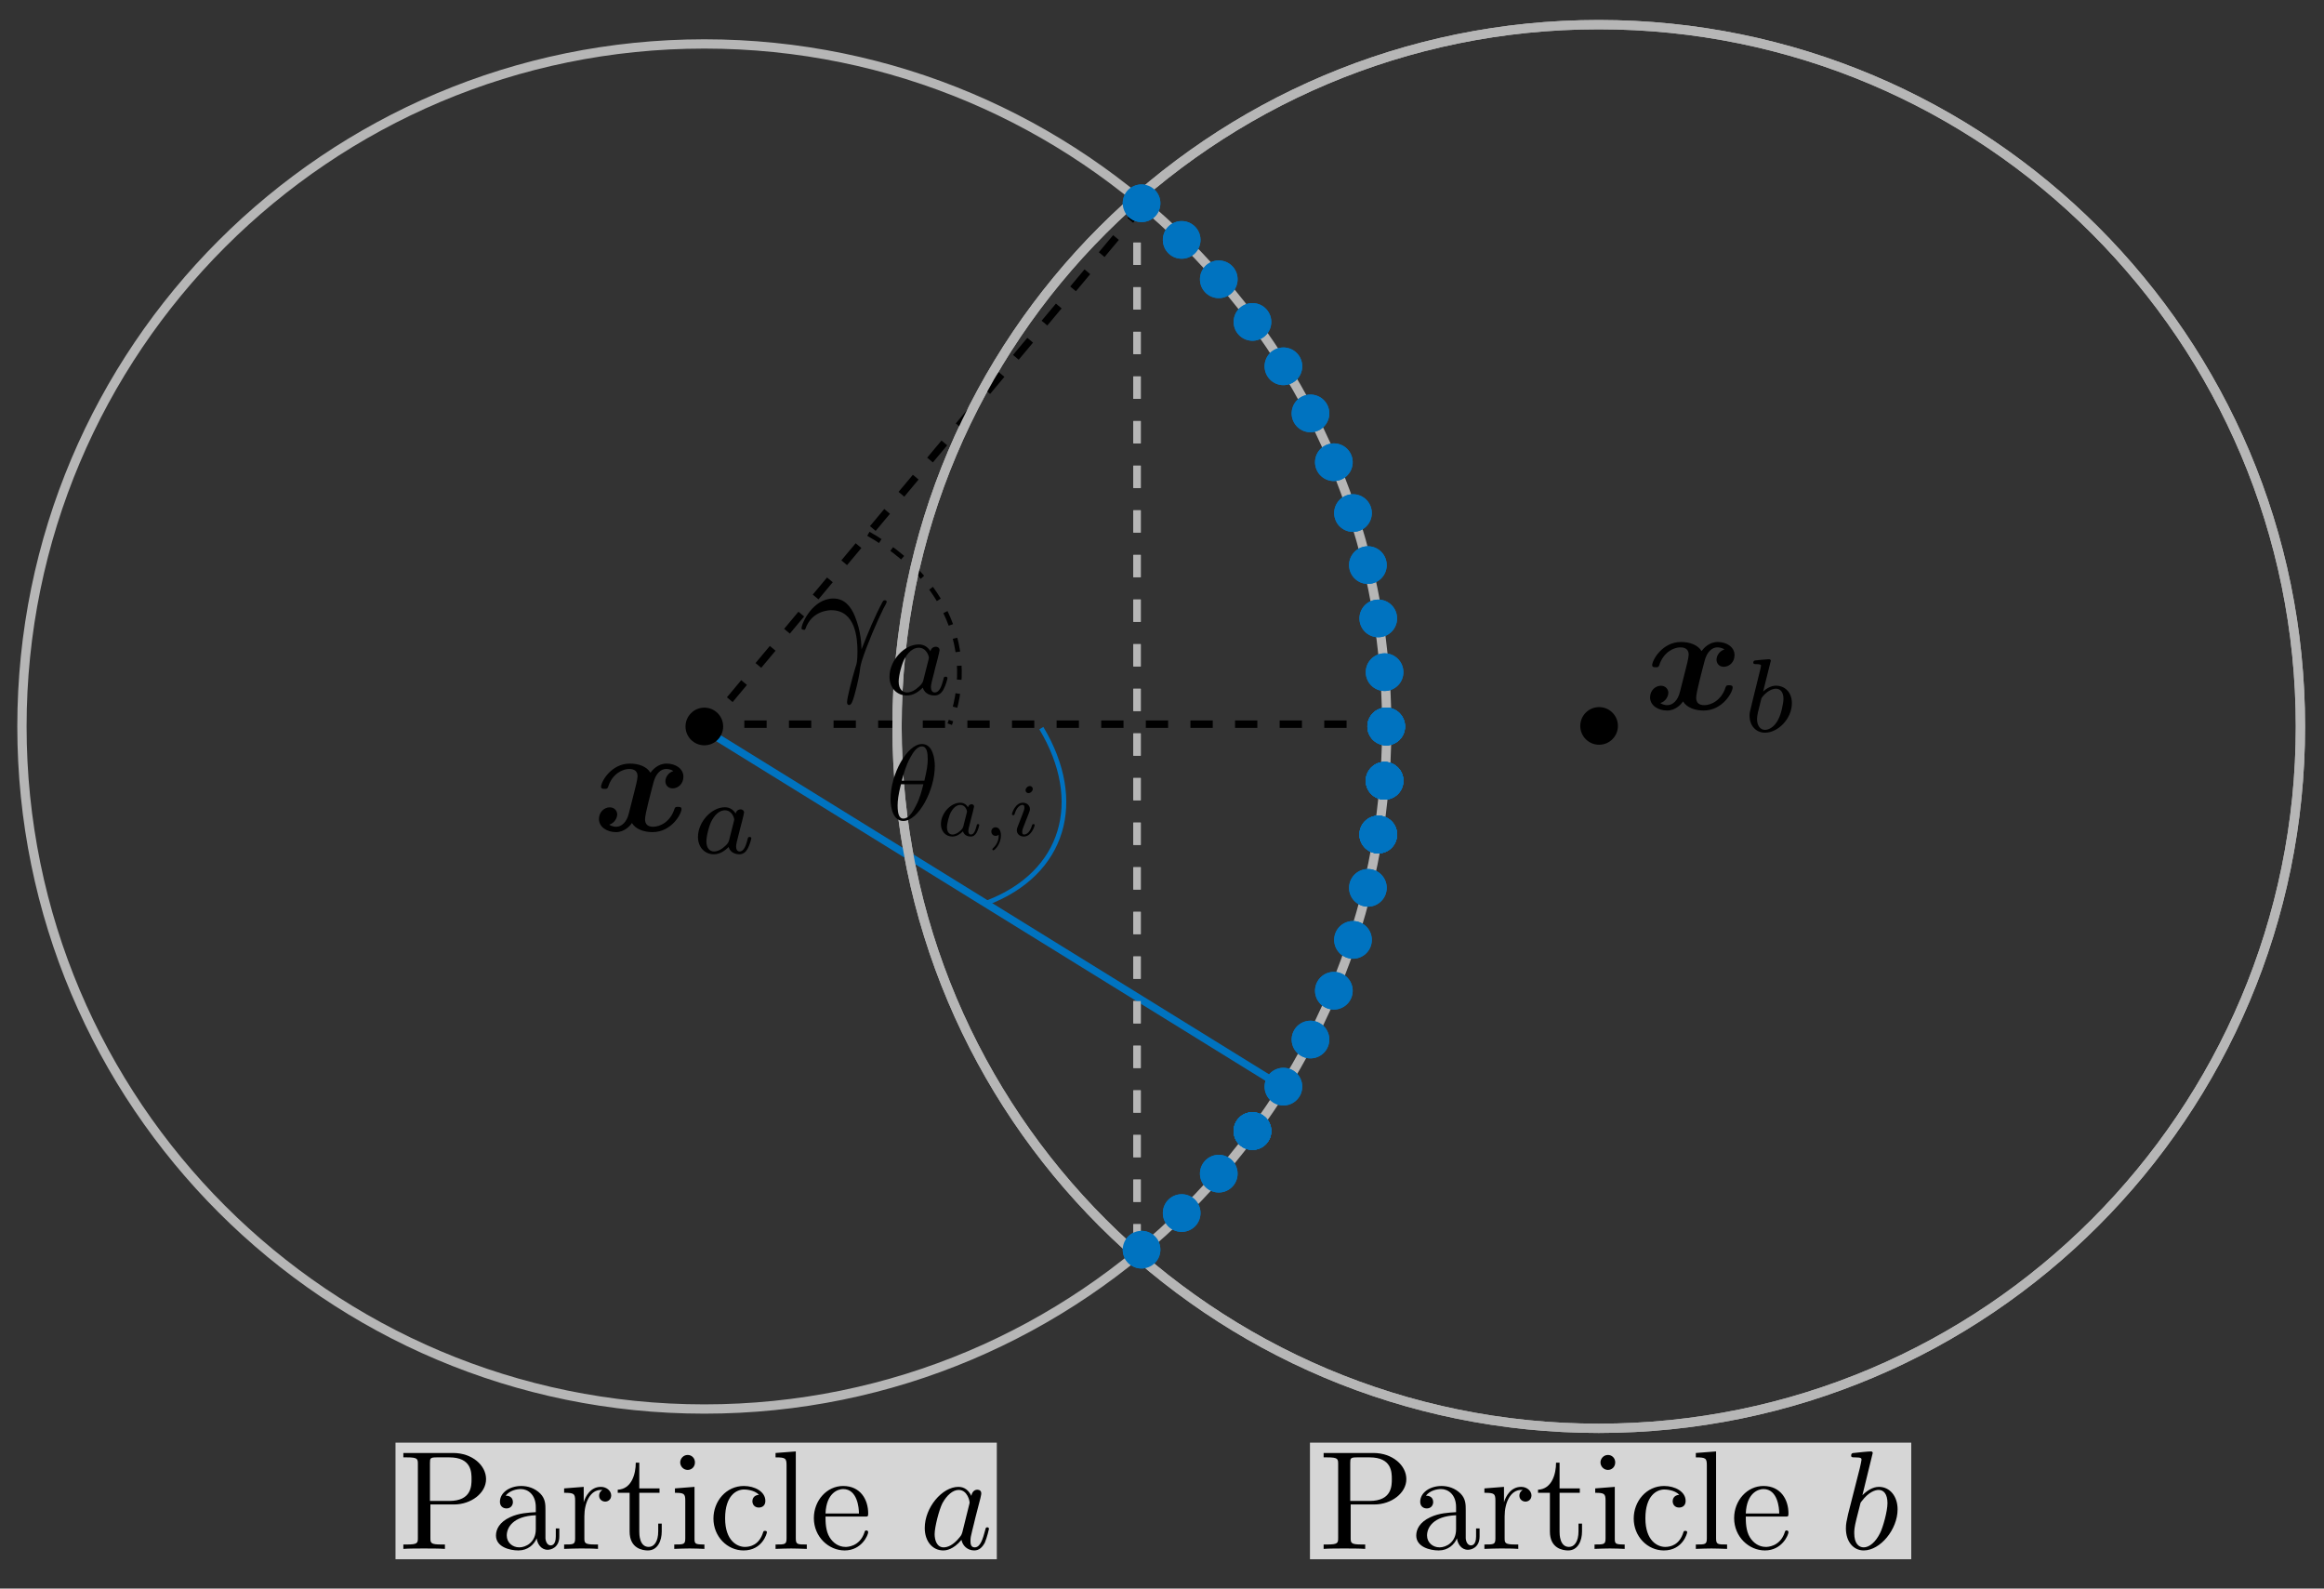 <?xml version="1.0" encoding="UTF-8" standalone="no"?>
<!-- Created with Inkscape (http://www.inkscape.org/) -->

<svg
   version="1.1"
   id="svg2"
   xml:space="preserve"
   width="755.975"
   height="516.649"
   viewBox="0 0 755.975 516.649"
   sodipodi:docname="sh_contact2.pdf"
   xmlns:inkscape="http://www.inkscape.org/namespaces/inkscape"
   xmlns:sodipodi="http://sodipodi.sourceforge.net/DTD/sodipodi-0.dtd"
   xmlns="http://www.w3.org/2000/svg"
   xmlns:svg="http://www.w3.org/2000/svg"><rect x="0" y="0" width="755.975" height="516.649" fill="#333333" stroke="none"/><defs
     id="defs6"><clipPath
       clipPathUnits="userSpaceOnUse"
       id="clipPath122"><path
         d="M 0,0 H 567 V 388 H 0 Z"
         id="path120" /></clipPath><clipPath
       clipPathUnits="userSpaceOnUse"
       id="clipPath156"><path
         d="M 0,0 H 567 V 388 H 0 Z"
         id="path154" /></clipPath></defs><sodipodi:namedview
     id="namedview4"
     pagecolor="#ffffff"
     bordercolor="#666666"
     borderopacity="1.0"
     inkscape:pageshadow="2"
     inkscape:pageopacity="0.0"
     inkscape:pagecheckerboard="0" /><g
     id="g8"
     inkscape:groupmode="layer"
     inkscape:label="sh_contact2"
     transform="matrix(1.333,0,0,1.333,0,8.2495698e-6)"><g
       id="g10"><g
         id="g12"
         transform="rotate(90)"><path
           d="m 348.48,-390.137 c 0,94.571 -76.664,171.235 -171.234,171.235 -94.57,0 -171.234,-76.664 -171.234,-171.235 0,-94.57 76.664,-171.234 171.234,-171.234 94.57,0 171.234,76.664 171.234,171.234 z"
           style="fill:none;stroke:#b6b6b6;stroke-width:2.268;stroke-linecap:butt;stroke-linejoin:round;stroke-miterlimit:4;stroke-dasharray:none;stroke-opacity:1"
           id="path14" /></g><g
         id="g16"><path
           d="M 339.488,176.68 H 173.094 L 279.789,49.027"
           style="fill:none;stroke:#000000;stroke-width:1.814;stroke-linecap:butt;stroke-linejoin:miter;stroke-miterlimit:4;stroke-dasharray:5.443, 5.443;stroke-dashoffset:0;stroke-opacity:1"
           id="path18" /></g><g
         id="g20"><path
           d="M 277.473,48.297 V 306.012"
           style="fill:none;stroke:#b6b6b6;stroke-width:1.814;stroke-linecap:butt;stroke-linejoin:miter;stroke-miterlimit:4;stroke-dasharray:5.443, 5.443;stroke-dashoffset:0;stroke-opacity:1"
           id="path22" /></g><g
         id="g24"
         transform="rotate(90)"><path
           d="m 343.773,-171.879 c 0,91.969 -74.558,166.524 -166.527,166.524 -91.969,0 -166.527,-74.555 -166.527,-166.524 0,-91.969 74.558,-166.527 166.527,-166.527 91.969,0 166.527,74.558 166.527,166.527 z"
           style="fill:none;stroke:#b6b6b6;stroke-width:2.268;stroke-linecap:butt;stroke-linejoin:round;stroke-miterlimit:4;stroke-dasharray:none;stroke-opacity:1"
           id="path26" /></g><path
         d="m 171.879,180.117 c -1.586,0 -2.871,-1.285 -2.871,-2.871 0,-1.586 1.285,-2.871 2.871,-2.871 1.586,0 2.871,1.285 2.871,2.871 0,1.586 -1.285,2.871 -2.871,2.871 z"
         style="fill:#000000;fill-opacity:1;fill-rule:nonzero;stroke:none"
         id="path28" /><path
         d="m 390.227,181.703 c -2.536,0 -4.594,-2.055 -4.594,-4.59 0,-2.539 2.058,-4.593 4.594,-4.593 2.539,0 4.593,2.054 4.593,4.593 0,2.535 -2.054,4.59 -4.593,4.59 z"
         style="fill:#000000;fill-opacity:1;fill-rule:nonzero;stroke:none"
         id="path30" /><path
         d="m 338.277,181.84 c -2.539,0 -4.593,-2.059 -4.593,-4.594 0,-2.535 2.054,-4.594 4.593,-4.594 2.535,0 4.59,2.059 4.59,4.594 0,2.535 -2.055,4.594 -4.59,4.594 z"
         style="fill:#0073c0;fill-opacity:1;fill-rule:nonzero;stroke:none"
         id="path32" /><path
         d="m 337.875,195.09 c -2.535,0 -4.59,-2.059 -4.59,-4.594 0,-2.539 2.055,-4.594 4.59,-4.594 2.539,0 4.594,2.055 4.594,4.594 0,2.535 -2.055,4.594 -4.594,4.594 z"
         style="fill:#0073c0;fill-opacity:1;fill-rule:nonzero;stroke:none"
         id="path34" /><path
         d="m 335.543,208.133 c -2.5,-0.438 -4.168,-2.821 -3.731,-5.317 0.438,-2.5 2.821,-4.171 5.317,-3.73 2.5,0.437 4.172,2.816 3.73,5.316 -0.437,2.5 -2.816,4.168 -5.316,3.731 z"
         style="fill:#0073c0;fill-opacity:1;fill-rule:nonzero;stroke:none"
         id="path36" /><path
         d="m 338.277,181.84 c -2.539,0 -4.593,-2.059 -4.593,-4.594 0,-2.535 2.054,-4.594 4.593,-4.594 2.535,0 4.59,2.059 4.59,4.594 0,2.535 -2.055,4.594 -4.59,4.594 z"
         style="fill:#0073c0;fill-opacity:1;fill-rule:nonzero;stroke:none"
         id="path38" /><path
         d="m 337.875,195.09 c -2.535,0 -4.59,-2.059 -4.59,-4.594 0,-2.539 2.055,-4.594 4.59,-4.594 2.539,0 4.594,2.055 4.594,4.594 0,2.535 -2.055,4.594 -4.594,4.594 z"
         style="fill:#0073c0;fill-opacity:1;fill-rule:nonzero;stroke:none"
         id="path40" /><path
         d="m 335.543,208.133 c -2.5,-0.438 -4.168,-2.821 -3.731,-5.317 0.438,-2.5 2.821,-4.171 5.317,-3.73 2.5,0.437 4.172,2.816 3.73,5.316 -0.437,2.5 -2.816,4.168 -5.316,3.731 z"
         style="fill:#0073c0;fill-opacity:1;fill-rule:nonzero;stroke:none"
         id="path42" /><path
         d="m 333.066,221.152 c -2.504,-0.41 -4.203,-2.769 -3.793,-5.273 0.411,-2.504 2.77,-4.203 5.274,-3.793 2.504,0.41 4.203,2.769 3.793,5.273 -0.41,2.504 -2.77,4.203 -5.274,3.793 z"
         style="fill:#0073c0;fill-opacity:1;fill-rule:nonzero;stroke:none"
         id="path44" /><path
         d="m 328.656,233.652 c -2.394,-0.836 -3.66,-3.457 -2.824,-5.851 0.836,-2.395 3.457,-3.66 5.852,-2.824 2.394,0.835 3.66,3.457 2.824,5.851 -0.836,2.395 -3.457,3.66 -5.852,2.824 z"
         style="fill:#0073c0;fill-opacity:1;fill-rule:nonzero;stroke:none"
         id="path46" /><path
         d="m 324.012,246.066 c -2.399,-0.824 -3.68,-3.433 -2.856,-5.836 0.821,-2.398 3.434,-3.679 5.832,-2.855 2.403,0.82 3.68,3.434 2.86,5.832 -0.821,2.402 -3.434,3.68 -5.836,2.859 z"
         style="fill:#0073c0;fill-opacity:1;fill-rule:nonzero;stroke:none"
         id="path48" /><path
         d="m 317.578,257.652 c -2.223,-1.226 -3.031,-4.019 -1.805,-6.242 1.223,-2.219 4.016,-3.027 6.239,-1.805 2.222,1.223 3.031,4.016 1.808,6.239 -1.226,2.222 -4.019,3.031 -6.242,1.808 z"
         style="fill:#0073c0;fill-opacity:1;fill-rule:nonzero;stroke:none"
         id="path50" /><path
         d="m 311.02,269.168 c -2.239,-1.199 -3.079,-3.984 -1.879,-6.219 1.195,-2.238 3.98,-3.078 6.214,-1.879 2.239,1.196 3.079,3.981 1.883,6.219 -1.199,2.234 -3.984,3.078 -6.218,1.879 z"
         style="fill:#0073c0;fill-opacity:1;fill-rule:nonzero;stroke:none"
         id="path52" /><path
         d="m 302.801,279.562 c -1.996,-1.566 -2.344,-4.453 -0.778,-6.449 1.567,-1.996 4.454,-2.343 6.45,-0.777 1.996,1.566 2.343,4.457 0.777,6.449 -1.566,1.996 -4.457,2.344 -6.449,0.777 z"
         style="fill:#0073c0;fill-opacity:1;fill-rule:nonzero;stroke:none"
         id="path54" /><path
         d="m 302.898,279.637 c -2.039,-1.512 -2.464,-4.387 -0.949,-6.426 1.512,-2.035 4.387,-2.461 6.426,-0.949 2.035,1.511 2.461,4.39 0.949,6.426 -1.512,2.039 -4.39,2.464 -6.426,0.949 z"
         style="fill:#0073c0;fill-opacity:1;fill-rule:nonzero;stroke:none"
         id="path56" /><path
         d="m 294.68,290.039 c -2.035,-1.512 -2.461,-4.391 -0.95,-6.426 1.512,-2.039 4.391,-2.465 6.426,-0.953 2.035,1.516 2.461,4.391 0.949,6.43 -1.511,2.035 -4.39,2.461 -6.425,0.949 z"
         style="fill:#0073c0;fill-opacity:1;fill-rule:nonzero;stroke:none"
         id="path58" /><path
         d="m 285.027,299.121 c -1.742,-1.844 -1.664,-4.75 0.176,-6.496 1.844,-1.742 4.75,-1.664 6.496,0.176 1.742,1.844 1.664,4.75 -0.176,6.496 -1.843,1.742 -4.75,1.664 -6.496,-0.176 z"
         style="fill:#0073c0;fill-opacity:1;fill-rule:nonzero;stroke:none"
         id="path60" /><path
         d="m 275.277,308.098 c -1.765,-1.825 -1.722,-4.731 0.102,-6.496 1.82,-1.766 4.726,-1.723 6.492,0.097 1.766,1.821 1.723,4.731 -0.098,6.496 -1.82,1.766 -4.73,1.723 -6.496,-0.097 z"
         style="fill:#0073c0;fill-opacity:1;fill-rule:nonzero;stroke:none"
         id="path62" /><path
         d="m 337.875,159.402 c -2.535,0 -4.59,2.059 -4.59,4.594 0,2.539 2.055,4.594 4.59,4.594 2.539,0 4.594,-2.055 4.594,-4.594 0,-2.535 -2.055,-4.594 -4.594,-4.594 z"
         style="fill:#0073c0;fill-opacity:1;fill-rule:nonzero;stroke:none"
         id="path64" /><path
         d="m 335.543,146.359 c -2.5,0.438 -4.168,2.821 -3.731,5.317 0.438,2.5 2.821,4.172 5.317,3.73 2.5,-0.437 4.172,-2.82 3.73,-5.316 -0.437,-2.5 -2.816,-4.168 -5.316,-3.731 z"
         style="fill:#0073c0;fill-opacity:1;fill-rule:nonzero;stroke:none"
         id="path66" /><path
         d="m 333.066,133.34 c -2.504,0.41 -4.203,2.769 -3.793,5.273 0.411,2.504 2.77,4.203 5.274,3.793 2.504,-0.41 4.203,-2.769 3.793,-5.273 -0.41,-2.504 -2.77,-4.203 -5.274,-3.793 z"
         style="fill:#0073c0;fill-opacity:1;fill-rule:nonzero;stroke:none"
         id="path68" /><path
         d="m 328.656,120.84 c -2.394,0.836 -3.66,3.457 -2.824,5.851 0.836,2.395 3.457,3.661 5.852,2.825 2.394,-0.836 3.66,-3.457 2.824,-5.852 -0.836,-2.394 -3.457,-3.66 -5.852,-2.824 z"
         style="fill:#0073c0;fill-opacity:1;fill-rule:nonzero;stroke:none"
         id="path70" /><path
         d="m 324.012,108.426 c -2.399,0.824 -3.68,3.433 -2.856,5.836 0.821,2.398 3.434,3.679 5.832,2.855 2.403,-0.82 3.68,-3.433 2.86,-5.832 -0.821,-2.402 -3.434,-3.68 -5.836,-2.859 z"
         style="fill:#0073c0;fill-opacity:1;fill-rule:nonzero;stroke:none"
         id="path72" /><path
         d="m 317.578,96.84 c -2.223,1.226 -3.031,4.019 -1.805,6.242 1.223,2.219 4.016,3.027 6.239,1.805 2.222,-1.223 3.031,-4.016 1.808,-6.239 -1.226,-2.222 -4.019,-3.031 -6.242,-1.808 z"
         style="fill:#0073c0;fill-opacity:1;fill-rule:nonzero;stroke:none"
         id="path74" /><path
         d="m 311.02,85.324 c -2.239,1.199 -3.079,3.985 -1.879,6.219 1.195,2.238 3.98,3.078 6.214,1.879 2.239,-1.195 3.079,-3.981 1.883,-6.219 -1.199,-2.234 -3.984,-3.074 -6.218,-1.879 z"
         style="fill:#0073c0;fill-opacity:1;fill-rule:nonzero;stroke:none"
         id="path76" /><path
         d="m 302.898,74.855 c -2.039,1.512 -2.46,4.387 -0.949,6.426 1.512,2.035 4.387,2.461 6.426,0.949 2.035,-1.511 2.461,-4.39 0.949,-6.425 -1.512,-2.039 -4.39,-2.465 -6.426,-0.95 z"
         style="fill:#0073c0;fill-opacity:1;fill-rule:nonzero;stroke:none"
         id="path78" /><path
         d="m 294.68,64.453 c -2.035,1.516 -2.461,4.391 -0.95,6.43 1.512,2.035 4.391,2.461 6.426,0.949 2.035,-1.516 2.461,-4.391 0.949,-6.43 -1.511,-2.035 -4.39,-2.461 -6.425,-0.949 z"
         style="fill:#0073c0;fill-opacity:1;fill-rule:nonzero;stroke:none"
         id="path80" /><path
         d="m 285.027,55.371 c -1.742,1.844 -1.664,4.75 0.176,6.496 1.844,1.742 4.75,1.664 6.496,-0.176 1.742,-1.843 1.664,-4.75 -0.176,-6.496 -1.843,-1.742 -4.75,-1.664 -6.496,0.176 z"
         style="fill:#0073c0;fill-opacity:1;fill-rule:nonzero;stroke:none"
         id="path82" /><path
         d="m 275.277,46.395 c -1.765,1.824 -1.722,4.73 0.102,6.496 1.82,1.765 4.726,1.722 6.492,-0.098 1.766,-1.82 1.723,-4.731 -0.098,-6.496 -1.82,-1.766 -4.73,-1.723 -6.496,0.098 z"
         style="fill:#0073c0;fill-opacity:1;fill-rule:nonzero;stroke:none"
         id="path84" /><g
         id="g86"><path
           d="m 211.91,130.238 c 18.922,10.735 26.5,28.914 19.856,46.442"
           style="fill:none;stroke:#000000;stroke-width:1.134;stroke-linecap:butt;stroke-linejoin:miter;stroke-miterlimit:4;stroke-dasharray:3.402, 3.402;stroke-dashoffset:0;stroke-opacity:1"
           id="path88" /></g><g
         id="g90"><path
           d="m 254.117,177.645 c 10.711,17.863 5.571,35.39 -13.16,42.589"
           style="fill:none;stroke:#0072c0;stroke-width:1.134;stroke-linecap:butt;stroke-linejoin:miter;stroke-miterlimit:4;stroke-dasharray:none;stroke-opacity:1"
           id="path92" /></g><path
         d="m 338.277,181.84 c -2.539,0 -4.593,-2.059 -4.593,-4.594 0,-2.535 2.054,-4.594 4.593,-4.594 2.535,0 4.59,2.059 4.59,4.594 0,2.535 -2.055,4.594 -4.59,4.594 z"
         style="fill:#0073c0;fill-opacity:1;fill-rule:nonzero;stroke:none"
         id="path94" /><path
         d="m 337.875,195.09 c -2.535,0 -4.59,-2.059 -4.59,-4.594 0,-2.539 2.055,-4.594 4.59,-4.594 2.539,0 4.594,2.055 4.594,4.594 0,2.535 -2.055,4.594 -4.594,4.594 z"
         style="fill:#0073c0;fill-opacity:1;fill-rule:nonzero;stroke:none"
         id="path96" /><path
         d="m 335.543,208.133 c -2.5,-0.438 -4.168,-2.821 -3.731,-5.317 0.438,-2.5 2.821,-4.171 5.317,-3.73 2.5,0.437 4.172,2.816 3.73,5.316 -0.437,2.5 -2.816,4.168 -5.316,3.731 z"
         style="fill:#0073c0;fill-opacity:1;fill-rule:nonzero;stroke:none"
         id="path98" /><path
         d="m 302.801,279.562 c -1.996,-1.566 -2.344,-4.453 -0.778,-6.449 1.567,-1.996 4.454,-2.343 6.45,-0.777 1.996,1.566 2.343,4.457 0.777,6.449 -1.566,1.996 -4.457,2.344 -6.449,0.777 z"
         style="fill:#0073c0;fill-opacity:1;fill-rule:nonzero;stroke:none"
         id="path100" /><path
         d="m 164.316,188.125 c -1.312,0.398 -1.941,1.598 -1.941,2.512 0,0.801 0.57,1.711 1.77,1.711 1.312,0 2.628,-1.082 2.628,-2.852 0,-1.941 -1.886,-3.199 -4.113,-3.199 -2.109,0 -3.426,1.543 -3.937,2.226 -0.914,-1.539 -2.911,-2.226 -5.024,-2.226 -4.566,0 -7.023,4.453 -7.023,5.652 0,0.516 0.515,0.516 0.855,0.516 0.457,0 0.688,0 0.86,-0.457 1.027,-3.313 3.652,-4.399 5.136,-4.399 1.371,0 2.055,0.629 2.055,1.77 0,0.742 -0.512,2.742 -0.855,4.055 l -1.258,4.968 c -0.512,2.223 -1.824,3.309 -3.082,3.309 -0.172,0 -1.028,0 -1.711,-0.512 1.312,-0.402 1.941,-1.656 1.941,-2.511 0,-0.801 -0.629,-1.715 -1.828,-1.715 -1.258,0 -2.625,1.086 -2.625,2.855 0,1.942 1.941,3.195 4.168,3.195 2.055,0 3.422,-1.539 3.879,-2.226 0.914,1.543 2.969,2.226 5.023,2.226 4.625,0 7.082,-4.453 7.082,-5.652 0,-0.512 -0.57,-0.512 -0.859,-0.512 -0.453,0 -0.684,0 -0.855,0.457 -1.028,3.309 -3.653,4.395 -5.196,4.395 -1.367,0 -1.996,-0.629 -1.996,-1.828 0,-0.742 0.457,-2.68 0.797,-4.051 0.231,-0.914 1.086,-4.34 1.258,-4.91 0.57,-2.227 1.828,-3.313 3.082,-3.313 0.23,0 1.027,0 1.769,0.516 z"
         style="fill:#000000;fill-opacity:1;fill-rule:nonzero;stroke:none"
         id="path102" /><path
         d="m 179.516,198.492 c -0.516,-0.855 -1.371,-1.539 -2.625,-1.539 -3.254,0 -6.567,3.594 -6.567,7.25 0,2.512 1.656,4.223 3.883,4.223 1.367,0 2.566,-0.742 3.594,-1.77 0.457,1.543 1.941,1.77 2.629,1.77 0.914,0 1.539,-0.512 1.996,-1.313 0.57,-1.027 0.914,-2.453 0.914,-2.57 0,-0.34 -0.344,-0.34 -0.399,-0.34 -0.402,0 -0.402,0.113 -0.57,0.797 -0.344,1.258 -0.801,2.742 -1.887,2.742 -0.625,0 -0.855,-0.57 -0.855,-1.258 0,-0.398 0.23,-1.371 0.398,-1.996 0.172,-0.687 0.457,-1.715 0.575,-2.285 l 0.511,-1.941 c 0.172,-0.684 0.457,-1.883 0.457,-1.996 0,-0.571 -0.457,-0.801 -0.855,-0.801 -0.457,0 -1.027,0.285 -1.199,1.027 z M 177.918,205 c -0.172,0.742 -0.742,1.258 -1.313,1.715 -0.23,0.226 -1.257,1.027 -2.343,1.027 -0.969,0 -1.883,-0.687 -1.883,-2.457 0,-1.367 0.742,-4.168 1.371,-5.195 1.141,-2.055 2.453,-2.395 3.141,-2.395 1.769,0 2.281,1.938 2.281,2.223 0,0.059 -0.055,0.289 -0.055,0.344 z"
         style="fill:#000000;fill-opacity:1;fill-rule:nonzero;stroke:none"
         id="path104" /><path
         d="m 420.82,158.457 c -1.312,0.402 -1.941,1.602 -1.941,2.512 0,0.801 0.57,1.715 1.769,1.715 1.313,0 2.629,-1.086 2.629,-2.856 0,-1.941 -1.886,-3.195 -4.113,-3.195 -2.109,0 -3.426,1.539 -3.937,2.226 -0.915,-1.543 -2.911,-2.226 -5.024,-2.226 -4.566,0 -7.023,4.453 -7.023,5.652 0,0.512 0.515,0.512 0.855,0.512 0.457,0 0.688,0 0.86,-0.457 1.027,-3.309 3.652,-4.395 5.136,-4.395 1.371,0 2.055,0.629 2.055,1.77 0,0.742 -0.512,2.738 -0.856,4.055 l -1.257,4.964 c -0.512,2.227 -1.825,3.313 -3.082,3.313 -0.172,0 -1.028,0 -1.711,-0.516 1.312,-0.398 1.941,-1.656 1.941,-2.511 0,-0.801 -0.629,-1.711 -1.828,-1.711 -1.258,0 -2.625,1.082 -2.625,2.851 0,1.942 1.941,3.199 4.168,3.199 2.055,0 3.422,-1.543 3.879,-2.226 0.914,1.539 2.969,2.226 5.023,2.226 4.625,0 7.082,-4.453 7.082,-5.652 0,-0.516 -0.57,-0.516 -0.859,-0.516 -0.453,0 -0.684,0 -0.856,0.457 -1.027,3.313 -3.652,4.399 -5.195,4.399 -1.367,0 -1.996,-0.629 -1.996,-1.828 0,-0.742 0.457,-2.684 0.797,-4.055 0.23,-0.914 1.086,-4.336 1.258,-4.91 0.57,-2.223 1.828,-3.309 3.082,-3.309 0.23,0 1.027,0 1.769,0.512 z"
         style="fill:#000000;fill-opacity:1;fill-rule:nonzero;stroke:none"
         id="path106" /><path
         d="m 432.023,161.633 c 0,-0.055 0.114,-0.399 0.114,-0.399 0,-0.172 -0.114,-0.398 -0.457,-0.398 -0.512,0 -2.625,0.226 -3.254,0.285 -0.172,0 -0.571,0.055 -0.571,0.57 0,0.34 0.399,0.34 0.684,0.34 1.199,0 1.199,0.231 1.199,0.403 0,0.171 -0.226,1.199 -0.398,1.769 l -0.57,2.34 c -0.231,0.914 -1.598,6.449 -1.657,6.793 -0.172,0.629 -0.172,0.973 -0.172,1.258 0,2.566 1.657,4.168 3.77,4.168 3.195,0 6.562,-3.426 6.562,-7.196 0,-2.968 -2.054,-4.281 -3.824,-4.281 -1.312,0 -2.453,0.742 -3.195,1.426 z m -1.312,16.441 c -1.199,0 -1.941,-1.086 -1.941,-2.625 0,-0.914 0.226,-1.769 0.968,-4.679 0.117,-0.458 0.117,-0.516 0.629,-1.086 0.973,-1.086 2.113,-1.657 3.028,-1.657 0.968,0 1.824,0.743 1.824,2.453 0,1.028 -0.512,3.657 -1.313,5.141 -0.629,1.254 -1.883,2.453 -3.195,2.453 z"
         style="fill:#000000;fill-opacity:1;fill-rule:nonzero;stroke:none"
         id="path108" /><g
         id="g110"><path
           d="M 172.117,178.129 311.391,264.23"
           style="fill:none;stroke:#0073c0;stroke-width:1.814;stroke-linecap:butt;stroke-linejoin:miter;stroke-miterlimit:4;stroke-dasharray:none;stroke-opacity:1"
           id="path112" /></g><path
         d="m 171.879,181.84 c -2.535,0 -4.594,-2.059 -4.594,-4.594 0,-2.535 2.059,-4.594 4.594,-4.594 2.539,0 4.594,2.059 4.594,4.594 0,2.535 -2.055,4.594 -4.594,4.594 z"
         style="fill:#000000;fill-opacity:1;fill-rule:nonzero;stroke:none"
         id="path114" /><g
         id="g116"><g
           id="g118" /><g
           id="g130"><g
             clip-path="url(#clipPath122)"
             opacity="0.8"
             id="g128"><g
               id="g126"><path
                 d="M 96.516,351.977 H 243.25 v 28.445 H 96.516 Z"
                 style="fill:#ffffff;fill-opacity:1;fill-rule:nonzero;stroke:none"
                 id="path124" /></g></g></g></g><path
         d="m 105.031,367.059 h 5.797 c 4.078,0 7.785,-2.739 7.785,-6.172 0,-3.383 -3.383,-6.387 -8.054,-6.387 H 98.43 v 1.07 h 0.855 c 2.633,0 2.688,0.379 2.688,1.614 v 18.035 c 0,1.234 -0.055,1.609 -2.688,1.609 H 98.43 v 1.074 c 1.234,-0.105 3.758,-0.105 5.043,-0.105 1.289,0 3.867,0 5.101,0.105 v -1.074 h -0.859 c -2.629,0 -2.684,-0.375 -2.684,-1.609 z m -0.109,-0.86 v -9.23 c 0,-1.184 0.055,-1.399 1.664,-1.399 h 3.062 c 5.422,0 5.422,3.653 5.422,5.317 0,1.609 0,5.312 -5.422,5.312 z"
         style="fill:#000000;fill-opacity:1;fill-rule:nonzero;stroke:none"
         id="path132" /><path
         d="m 130.965,375.324 c 0.16,1.344 1.07,2.793 2.683,2.793 0.75,0 2.844,-0.484 2.844,-3.273 v -1.934 h -0.859 v 1.934 c 0,1.984 -0.86,2.199 -1.235,2.199 -1.125,0 -1.289,-1.555 -1.289,-1.719 v -6.816 c 0,-1.449 0,-2.789 -1.234,-4.078 -1.34,-1.344 -3.059,-1.879 -4.668,-1.879 -2.848,0 -5.207,1.609 -5.207,3.863 0,1.02 0.695,1.613 1.609,1.613 0.965,0 1.555,-0.699 1.555,-1.558 0,-0.43 -0.16,-1.555 -1.769,-1.555 0.964,-1.238 2.628,-1.613 3.703,-1.613 1.718,0 3.652,1.344 3.652,4.402 v 1.235 c -1.773,0.109 -4.133,0.214 -6.281,1.234 -2.578,1.183 -3.438,2.953 -3.438,4.457 0,2.789 3.328,3.648 5.477,3.648 2.254,0 3.812,-1.394 4.457,-2.953 z m -0.215,-5.633 v 3.434 c 0,3.223 -2.469,4.402 -4.027,4.402 -1.664,0 -3.059,-1.179 -3.059,-2.898 0,-1.879 1.449,-4.723 7.086,-4.938 z"
         style="fill:#000000;fill-opacity:1;fill-rule:nonzero;stroke:none"
         id="path134" /><path
         d="m 142.441,366.523 v -3.757 l -4.777,0.375 v 1.074 c 2.414,0 2.684,0.215 2.684,1.933 v 9.176 c 0,1.504 -0.375,1.504 -2.684,1.504 v 1.074 c 1.34,-0.054 2.949,-0.105 3.918,-0.105 1.34,0 2.953,0 4.348,0.105 v -1.074 h -0.75 c -2.524,0 -2.578,-0.375 -2.578,-1.609 v -5.262 c 0,-3.379 1.449,-6.441 4.027,-6.441 0.215,0 0.32,0 0.375,0.054 -0.109,0 -0.805,0.43 -0.805,1.344 0,0.91 0.75,1.449 1.5,1.449 0.594,0 1.449,-0.429 1.449,-1.504 0,-1.074 -1.07,-2.093 -2.519,-2.093 -2.524,0 -3.758,2.308 -4.188,3.757 z"
         style="fill:#000000;fill-opacity:1;fill-rule:nonzero;stroke:none"
         id="path136" /><path
         d="m 156.008,364.215 h 4.937 v -1.074 h -4.937 v -6.282 h -0.86 c 0,2.793 -1.019,6.442 -4.402,6.602 v 0.754 h 2.899 v 9.445 c 0,4.188 3.222,4.617 4.457,4.617 2.414,0 3.382,-2.414 3.382,-4.617 v -1.93 h -0.859 v 1.879 c 0,2.524 -1.02,3.809 -2.309,3.809 -2.308,0 -2.308,-3.113 -2.308,-3.703 z"
         style="fill:#000000;fill-opacity:1;fill-rule:nonzero;stroke:none"
         id="path138" /><path
         d="m 169.48,362.766 -4.777,0.375 v 1.074 c 2.199,0 2.524,0.215 2.524,1.879 v 9.23 c 0,1.504 -0.379,1.504 -2.688,1.504 v 1.074 c 1.074,-0.054 2.953,-0.105 3.758,-0.105 1.234,0 2.418,0.051 3.598,0.105 v -1.074 c -2.309,0 -2.415,-0.16 -2.415,-1.504 z m 0.106,-5.961 c 0,-1.071 -0.805,-1.825 -1.77,-1.825 -1.074,0 -1.828,0.915 -1.828,1.825 0,0.914 0.754,1.828 1.828,1.828 0.965,0 1.77,-0.754 1.77,-1.828 z"
         style="fill:#000000;fill-opacity:1;fill-rule:nonzero;stroke:none"
         id="path140" /><path
         d="m 176.949,370.441 c 0,-5.582 2.789,-7.031 4.613,-7.031 0.325,0 2.473,0.051 3.653,1.289 -1.395,0.106 -1.61,1.125 -1.61,1.555 0,0.914 0.641,1.558 1.555,1.558 0.914,0 1.61,-0.539 1.61,-1.613 0,-2.308 -2.629,-3.648 -5.258,-3.648 -4.297,0 -7.41,3.703 -7.41,7.945 0,4.402 3.382,7.781 7.355,7.781 4.563,0 5.691,-4.132 5.691,-4.453 0,-0.324 -0.378,-0.324 -0.484,-0.324 -0.269,0 -0.375,0.109 -0.43,0.324 -0.964,3.164 -3.222,3.594 -4.457,3.594 -1.824,0 -4.828,-1.449 -4.828,-6.977 z"
         style="fill:#000000;fill-opacity:1;fill-rule:nonzero;stroke:none"
         id="path142" /><path
         d="m 194.199,354.121 -4.941,0.379 v 1.07 c 2.418,0 2.683,0.215 2.683,1.934 v 17.82 c 0,1.504 -0.375,1.504 -2.683,1.504 v 1.074 c 1.129,-0.054 2.953,-0.105 3.812,-0.105 0.86,0 2.524,0.051 3.813,0.105 v -1.074 c -2.309,0 -2.684,0 -2.684,-1.504 z"
         style="fill:#000000;fill-opacity:1;fill-rule:nonzero;stroke:none"
         id="path144" /><path
         d="m 201.449,369.262 c 0.215,-5.102 3.117,-5.961 4.297,-5.961 3.488,0 3.863,4.617 3.863,5.961 z m 0,0.75 h 9.559 c 0.75,0 0.855,0 0.855,-0.75 0,-3.383 -1.879,-6.711 -6.117,-6.711 -3.973,0 -7.141,3.543 -7.141,7.836 0,4.562 3.598,7.89 7.516,7.89 4.188,0 5.742,-3.808 5.742,-4.453 0,-0.324 -0.265,-0.429 -0.48,-0.429 -0.27,0 -0.375,0.214 -0.43,0.48 -1.183,3.543 -4.297,3.543 -4.617,3.543 -1.719,0 -3.059,-1.02 -3.863,-2.309 -1.024,-1.609 -1.024,-3.863 -1.024,-5.097 z"
         style="fill:#000000;fill-opacity:1;fill-rule:nonzero;stroke:none"
         id="path146" /><path
         d="m 237.043,364.965 c -0.645,-1.289 -1.609,-2.199 -3.168,-2.199 -3.973,0 -8.211,5.046 -8.211,10.039 0,3.218 1.879,5.472 4.508,5.472 0.699,0 2.414,-0.16 4.457,-2.574 0.266,1.449 1.5,2.574 3.113,2.574 1.235,0 1.985,-0.804 2.574,-1.879 0.539,-1.234 1.02,-3.328 1.02,-3.378 0,-0.379 -0.32,-0.379 -0.43,-0.379 -0.32,0 -0.375,0.164 -0.48,0.644 -0.59,2.203 -1.184,4.242 -2.578,4.242 -0.965,0 -1.02,-0.914 -1.02,-1.558 0,-0.75 0.055,-1.071 0.43,-2.574 0.375,-1.399 0.43,-1.774 0.75,-3.063 l 1.234,-4.777 c 0.215,-0.965 0.215,-1.02 0.215,-1.18 0,-0.59 -0.375,-0.914 -0.965,-0.914 -0.859,0 -1.344,0.754 -1.449,1.504 z m -2.199,8.859 c -0.215,0.645 -0.215,0.696 -0.699,1.285 -1.504,1.879 -2.899,2.418 -3.868,2.418 -1.715,0 -2.199,-1.879 -2.199,-3.222 0,-1.715 1.074,-5.903 1.879,-7.516 1.074,-1.984 2.578,-3.273 3.973,-3.273 2.199,0 2.683,2.793 2.683,3.007 0,0.215 -0.054,0.43 -0.105,0.59 z"
         style="fill:#000000;fill-opacity:1;fill-rule:nonzero;stroke:none"
         id="path148" /><g
         id="g150"><g
           id="g152" /><g
           id="g164"><g
             clip-path="url(#clipPath156)"
             opacity="0.8"
             id="g162"><g
               id="g160"><path
                 d="m 319.668,351.977 h 146.73 v 28.445 h -146.73 z"
                 style="fill:#ffffff;fill-opacity:1;fill-rule:nonzero;stroke:none"
                 id="path158" /></g></g></g></g><path
         d="m 329.605,367.059 h 5.797 c 4.078,0 7.786,-2.739 7.786,-6.172 0,-3.383 -3.383,-6.387 -8.055,-6.387 h -12.129 v 1.07 h 0.855 c 2.633,0 2.688,0.379 2.688,1.614 v 18.035 c 0,1.234 -0.055,1.609 -2.688,1.609 h -0.855 v 1.074 c 1.234,-0.105 3.758,-0.105 5.043,-0.105 1.289,0 3.867,0 5.101,0.105 v -1.074 h -0.859 c -2.629,0 -2.684,-0.375 -2.684,-1.609 z m -0.109,-0.86 v -9.23 c 0,-1.184 0.055,-1.399 1.664,-1.399 h 3.063 c 5.422,0 5.422,3.653 5.422,5.317 0,1.609 0,5.312 -5.422,5.312 z"
         style="fill:#000000;fill-opacity:1;fill-rule:nonzero;stroke:none"
         id="path166" /><path
         d="m 355.539,375.324 c 0.16,1.344 1.07,2.793 2.684,2.793 0.75,0 2.843,-0.484 2.843,-3.273 v -1.934 h -0.859 v 1.934 c 0,1.984 -0.859,2.199 -1.234,2.199 -1.129,0 -1.289,-1.555 -1.289,-1.719 v -6.816 c 0,-1.449 0,-2.789 -1.235,-4.078 -1.34,-1.344 -3.058,-1.879 -4.668,-1.879 -2.847,0 -5.207,1.609 -5.207,3.863 0,1.02 0.696,1.613 1.61,1.613 0.964,0 1.554,-0.699 1.554,-1.558 0,-0.43 -0.16,-1.555 -1.769,-1.555 0.965,-1.238 2.629,-1.613 3.703,-1.613 1.719,0 3.652,1.344 3.652,4.402 v 1.235 c -1.773,0.109 -4.136,0.214 -6.281,1.234 -2.578,1.183 -3.438,2.953 -3.438,4.457 0,2.789 3.329,3.648 5.477,3.648 2.254,0 3.813,-1.394 4.457,-2.953 z m -0.215,-5.633 v 3.434 c 0,3.223 -2.472,4.402 -4.027,4.402 -1.664,0 -3.059,-1.179 -3.059,-2.898 0,-1.879 1.45,-4.723 7.086,-4.938 z"
         style="fill:#000000;fill-opacity:1;fill-rule:nonzero;stroke:none"
         id="path168" /><path
         d="m 367.016,366.523 v -3.757 l -4.778,0.375 v 1.074 c 2.414,0 2.684,0.215 2.684,1.933 v 9.176 c 0,1.504 -0.375,1.504 -2.684,1.504 v 1.074 c 1.34,-0.054 2.95,-0.105 3.918,-0.105 1.34,0 2.953,0 4.348,0.105 v -1.074 h -0.754 c -2.52,0 -2.574,-0.375 -2.574,-1.609 v -5.262 c 0,-3.379 1.449,-6.441 4.027,-6.441 0.211,0 0.32,0 0.375,0.054 -0.109,0 -0.805,0.43 -0.805,1.344 0,0.91 0.75,1.449 1.5,1.449 0.594,0 1.45,-0.429 1.45,-1.504 0,-1.074 -1.071,-2.093 -2.52,-2.093 -2.523,0 -3.758,2.308 -4.187,3.757 z"
         style="fill:#000000;fill-opacity:1;fill-rule:nonzero;stroke:none"
         id="path170" /><path
         d="m 380.582,364.215 h 4.938 v -1.074 h -4.938 v -6.282 h -0.859 c 0,2.793 -1.02,6.442 -4.403,6.602 v 0.754 h 2.899 v 9.445 c 0,4.188 3.222,4.617 4.457,4.617 2.414,0 3.383,-2.414 3.383,-4.617 v -1.93 h -0.86 v 1.879 c 0,2.524 -1.019,3.809 -2.308,3.809 -2.309,0 -2.309,-3.113 -2.309,-3.703 z"
         style="fill:#000000;fill-opacity:1;fill-rule:nonzero;stroke:none"
         id="path172" /><path
         d="m 394.055,362.766 -4.778,0.375 v 1.074 c 2.2,0 2.524,0.215 2.524,1.879 v 9.23 c 0,1.504 -0.379,1.504 -2.688,1.504 v 1.074 c 1.075,-0.054 2.953,-0.105 3.758,-0.105 1.234,0 2.418,0.051 3.598,0.105 v -1.074 c -2.309,0 -2.414,-0.16 -2.414,-1.504 z m 0.105,-5.961 c 0,-1.071 -0.805,-1.825 -1.769,-1.825 -1.075,0 -1.829,0.915 -1.829,1.825 0,0.914 0.754,1.828 1.829,1.828 0.964,0 1.769,-0.754 1.769,-1.828 z"
         style="fill:#000000;fill-opacity:1;fill-rule:nonzero;stroke:none"
         id="path174" /><path
         d="m 401.523,370.441 c 0,-5.582 2.789,-7.031 4.614,-7.031 0.324,0 2.468,0.051 3.652,1.289 -1.394,0.106 -1.609,1.125 -1.609,1.555 0,0.914 0.64,1.558 1.554,1.558 0.914,0 1.61,-0.539 1.61,-1.613 0,-2.308 -2.629,-3.648 -5.258,-3.648 -4.297,0 -7.41,3.703 -7.41,7.945 0,4.402 3.383,7.781 7.355,7.781 4.563,0 5.692,-4.132 5.692,-4.453 0,-0.324 -0.379,-0.324 -0.485,-0.324 -0.269,0 -0.375,0.109 -0.429,0.324 -0.965,3.164 -3.223,3.594 -4.457,3.594 -1.825,0 -4.829,-1.449 -4.829,-6.977 z"
         style="fill:#000000;fill-opacity:1;fill-rule:nonzero;stroke:none"
         id="path176" /><path
         d="m 418.773,354.121 -4.941,0.379 v 1.07 c 2.418,0 2.684,0.215 2.684,1.934 v 17.82 c 0,1.504 -0.375,1.504 -2.684,1.504 v 1.074 c 1.129,-0.054 2.953,-0.105 3.813,-0.105 0.859,0 2.523,0.051 3.812,0.105 v -1.074 c -2.309,0 -2.684,0 -2.684,-1.504 z"
         style="fill:#000000;fill-opacity:1;fill-rule:nonzero;stroke:none"
         id="path178" /><path
         d="m 426.023,369.262 c 0.215,-5.102 3.114,-5.961 4.297,-5.961 3.489,0 3.864,4.617 3.864,5.961 z m 0,0.75 h 9.559 c 0.75,0 0.856,0 0.856,-0.75 0,-3.383 -1.879,-6.711 -6.118,-6.711 -3.972,0 -7.14,3.543 -7.14,7.836 0,4.562 3.597,7.89 7.515,7.89 4.188,0 5.743,-3.808 5.743,-4.453 0,-0.324 -0.266,-0.429 -0.481,-0.429 -0.269,0 -0.375,0.214 -0.43,0.48 -1.183,3.543 -4.297,3.543 -4.617,3.543 -1.719,0 -3.058,-1.02 -3.863,-2.309 -1.024,-1.609 -1.024,-3.863 -1.024,-5.097 z"
         style="fill:#000000;fill-opacity:1;fill-rule:nonzero;stroke:none"
         id="path180" /><path
         d="m 457,354.5 c 0,0 0,-0.379 -0.43,-0.379 -0.75,0 -3.273,0.27 -4.187,0.379 -0.266,0 -0.645,0.051 -0.645,0.641 0,0.429 0.324,0.429 0.86,0.429 1.613,0 1.664,0.215 1.664,0.594 0,0.215 -0.266,1.395 -0.43,2.094 l -2.844,11.164 c -0.375,1.719 -0.535,2.308 -0.535,3.488 0,3.223 1.824,5.367 4.348,5.367 4.023,0 8.265,-5.097 8.265,-10.035 0,-3.117 -1.824,-5.476 -4.562,-5.476 -1.559,0 -3.008,1.019 -4.027,2.039 z m -3.168,12.934 c 0.164,-0.75 0.164,-0.805 0.484,-1.18 1.664,-2.199 3.223,-2.738 4.133,-2.738 1.235,0 2.149,1.019 2.149,3.222 0,2.039 -1.129,5.957 -1.774,7.246 -1.125,2.309 -2.683,3.543 -4.023,3.543 -1.184,0 -2.309,-0.914 -2.309,-3.437 0,-0.695 0,-1.34 0.535,-3.488 z"
         style="fill:#000000;fill-opacity:1;fill-rule:nonzero;stroke:none"
         id="path182" /><g
         id="g184"
         transform="rotate(90)"><path
           d="m 348.48,-390.137 c 0,94.571 -76.664,171.235 -171.234,171.235 -94.57,0 -171.234,-76.664 -171.234,-171.235 0,-94.57 76.664,-171.234 171.234,-171.234 94.57,0 171.234,76.664 171.234,171.234 z"
           style="fill:none;stroke:#b6b6b6;stroke-width:2.268;stroke-linecap:butt;stroke-linejoin:round;stroke-miterlimit:4;stroke-dasharray:none;stroke-opacity:1"
           id="path186" /></g><g
         id="g188"><path
           d="M 277.473,48.297 V 306.012"
           style="fill:none;stroke:#b6b6b6;stroke-width:1.814;stroke-linecap:butt;stroke-linejoin:miter;stroke-miterlimit:4;stroke-dasharray:5.443, 5.443;stroke-dashoffset:0;stroke-opacity:1"
           id="path190" /></g><path
         d="m 338.277,181.84 c -2.539,0 -4.593,-2.059 -4.593,-4.594 0,-2.535 2.054,-4.594 4.593,-4.594 2.535,0 4.59,2.059 4.59,4.594 0,2.535 -2.055,4.594 -4.59,4.594 z"
         style="fill:#0073c0;fill-opacity:1;fill-rule:nonzero;stroke:none"
         id="path192" /><path
         d="m 337.875,195.09 c -2.535,0 -4.59,-2.059 -4.59,-4.594 0,-2.539 2.055,-4.594 4.59,-4.594 2.539,0 4.594,2.055 4.594,4.594 0,2.535 -2.055,4.594 -4.594,4.594 z"
         style="fill:#0073c0;fill-opacity:1;fill-rule:nonzero;stroke:none"
         id="path194" /><path
         d="m 335.543,208.133 c -2.5,-0.438 -4.168,-2.821 -3.731,-5.317 0.438,-2.5 2.821,-4.171 5.317,-3.73 2.5,0.437 4.172,2.816 3.73,5.316 -0.437,2.5 -2.816,4.168 -5.316,3.731 z"
         style="fill:#0073c0;fill-opacity:1;fill-rule:nonzero;stroke:none"
         id="path196" /><path
         d="m 338.277,181.84 c -2.539,0 -4.593,-2.059 -4.593,-4.594 0,-2.535 2.054,-4.594 4.593,-4.594 2.535,0 4.59,2.059 4.59,4.594 0,2.535 -2.055,4.594 -4.59,4.594 z"
         style="fill:#0073c0;fill-opacity:1;fill-rule:nonzero;stroke:none"
         id="path198" /><path
         d="m 337.875,195.09 c -2.535,0 -4.59,-2.059 -4.59,-4.594 0,-2.539 2.055,-4.594 4.59,-4.594 2.539,0 4.594,2.055 4.594,4.594 0,2.535 -2.055,4.594 -4.594,4.594 z"
         style="fill:#0073c0;fill-opacity:1;fill-rule:nonzero;stroke:none"
         id="path200" /><path
         d="m 335.543,208.133 c -2.5,-0.438 -4.168,-2.821 -3.731,-5.317 0.438,-2.5 2.821,-4.171 5.317,-3.73 2.5,0.437 4.172,2.816 3.73,5.316 -0.437,2.5 -2.816,4.168 -5.316,3.731 z"
         style="fill:#0073c0;fill-opacity:1;fill-rule:nonzero;stroke:none"
         id="path202" /><path
         d="m 333.066,221.152 c -2.504,-0.41 -4.203,-2.769 -3.793,-5.273 0.411,-2.504 2.77,-4.203 5.274,-3.793 2.504,0.41 4.203,2.769 3.793,5.273 -0.41,2.504 -2.77,4.203 -5.274,3.793 z"
         style="fill:#0073c0;fill-opacity:1;fill-rule:nonzero;stroke:none"
         id="path204" /><path
         d="m 328.656,233.652 c -2.394,-0.836 -3.66,-3.457 -2.824,-5.851 0.836,-2.395 3.457,-3.66 5.852,-2.824 2.394,0.835 3.66,3.457 2.824,5.851 -0.836,2.395 -3.457,3.66 -5.852,2.824 z"
         style="fill:#0073c0;fill-opacity:1;fill-rule:nonzero;stroke:none"
         id="path206" /><path
         d="m 324.012,246.066 c -2.399,-0.824 -3.68,-3.433 -2.856,-5.836 0.821,-2.398 3.434,-3.679 5.832,-2.855 2.403,0.82 3.68,3.434 2.86,5.832 -0.821,2.402 -3.434,3.68 -5.836,2.859 z"
         style="fill:#0073c0;fill-opacity:1;fill-rule:nonzero;stroke:none"
         id="path208" /><path
         d="m 317.578,257.652 c -2.223,-1.226 -3.031,-4.019 -1.805,-6.242 1.223,-2.219 4.016,-3.027 6.239,-1.805 2.222,1.223 3.031,4.016 1.808,6.239 -1.226,2.222 -4.019,3.031 -6.242,1.808 z"
         style="fill:#0073c0;fill-opacity:1;fill-rule:nonzero;stroke:none"
         id="path210" /><path
         d="m 311.02,269.168 c -2.239,-1.199 -3.079,-3.984 -1.879,-6.219 1.195,-2.238 3.98,-3.078 6.214,-1.879 2.239,1.196 3.079,3.981 1.883,6.219 -1.199,2.234 -3.984,3.078 -6.218,1.879 z"
         style="fill:#0073c0;fill-opacity:1;fill-rule:nonzero;stroke:none"
         id="path212" /><path
         d="m 302.801,279.562 c -1.996,-1.566 -2.344,-4.453 -0.778,-6.449 1.567,-1.996 4.454,-2.343 6.45,-0.777 1.996,1.566 2.343,4.457 0.777,6.449 -1.566,1.996 -4.457,2.344 -6.449,0.777 z"
         style="fill:#0073c0;fill-opacity:1;fill-rule:nonzero;stroke:none"
         id="path214" /><path
         d="m 302.898,279.637 c -2.039,-1.512 -2.464,-4.387 -0.949,-6.426 1.512,-2.035 4.387,-2.461 6.426,-0.949 2.035,1.511 2.461,4.39 0.949,6.426 -1.512,2.039 -4.39,2.464 -6.426,0.949 z"
         style="fill:#0073c0;fill-opacity:1;fill-rule:nonzero;stroke:none"
         id="path216" /><path
         d="m 294.68,290.039 c -2.035,-1.512 -2.461,-4.391 -0.95,-6.426 1.512,-2.039 4.391,-2.465 6.426,-0.953 2.035,1.516 2.461,4.391 0.949,6.43 -1.511,2.035 -4.39,2.461 -6.425,0.949 z"
         style="fill:#0073c0;fill-opacity:1;fill-rule:nonzero;stroke:none"
         id="path218" /><path
         d="m 285.027,299.121 c -1.742,-1.844 -1.664,-4.75 0.176,-6.496 1.844,-1.742 4.75,-1.664 6.496,0.176 1.742,1.844 1.664,4.75 -0.176,6.496 -1.843,1.742 -4.75,1.664 -6.496,-0.176 z"
         style="fill:#0073c0;fill-opacity:1;fill-rule:nonzero;stroke:none"
         id="path220" /><path
         d="m 275.277,308.098 c -1.765,-1.825 -1.722,-4.731 0.102,-6.496 1.82,-1.766 4.726,-1.723 6.492,0.097 1.766,1.821 1.723,4.731 -0.098,6.496 -1.82,1.766 -4.73,1.723 -6.496,-0.097 z"
         style="fill:#0073c0;fill-opacity:1;fill-rule:nonzero;stroke:none"
         id="path222" /><path
         d="m 337.875,159.402 c -2.535,0 -4.59,2.059 -4.59,4.594 0,2.539 2.055,4.594 4.59,4.594 2.539,0 4.594,-2.055 4.594,-4.594 0,-2.535 -2.055,-4.594 -4.594,-4.594 z"
         style="fill:#0073c0;fill-opacity:1;fill-rule:nonzero;stroke:none"
         id="path224" /><path
         d="m 335.543,146.359 c -2.5,0.438 -4.168,2.821 -3.731,5.317 0.438,2.5 2.821,4.172 5.317,3.73 2.5,-0.437 4.172,-2.82 3.73,-5.316 -0.437,-2.5 -2.816,-4.168 -5.316,-3.731 z"
         style="fill:#0073c0;fill-opacity:1;fill-rule:nonzero;stroke:none"
         id="path226" /><path
         d="m 333.066,133.34 c -2.504,0.41 -4.203,2.769 -3.793,5.273 0.411,2.504 2.77,4.203 5.274,3.793 2.504,-0.41 4.203,-2.769 3.793,-5.273 -0.41,-2.504 -2.77,-4.203 -5.274,-3.793 z"
         style="fill:#0073c0;fill-opacity:1;fill-rule:nonzero;stroke:none"
         id="path228" /><path
         d="m 328.656,120.84 c -2.394,0.836 -3.66,3.457 -2.824,5.851 0.836,2.395 3.457,3.661 5.852,2.825 2.394,-0.836 3.66,-3.457 2.824,-5.852 -0.836,-2.394 -3.457,-3.66 -5.852,-2.824 z"
         style="fill:#0073c0;fill-opacity:1;fill-rule:nonzero;stroke:none"
         id="path230" /><path
         d="m 324.012,108.426 c -2.399,0.824 -3.68,3.433 -2.856,5.836 0.821,2.398 3.434,3.679 5.832,2.855 2.403,-0.82 3.68,-3.433 2.86,-5.832 -0.821,-2.402 -3.434,-3.68 -5.836,-2.859 z"
         style="fill:#0073c0;fill-opacity:1;fill-rule:nonzero;stroke:none"
         id="path232" /><path
         d="m 317.578,96.84 c -2.223,1.226 -3.031,4.019 -1.805,6.242 1.223,2.219 4.016,3.027 6.239,1.805 2.222,-1.223 3.031,-4.016 1.808,-6.239 -1.226,-2.222 -4.019,-3.031 -6.242,-1.808 z"
         style="fill:#0073c0;fill-opacity:1;fill-rule:nonzero;stroke:none"
         id="path234" /><path
         d="m 311.02,85.324 c -2.239,1.199 -3.079,3.985 -1.879,6.219 1.195,2.238 3.98,3.078 6.214,1.879 2.239,-1.195 3.079,-3.981 1.883,-6.219 -1.199,-2.234 -3.984,-3.074 -6.218,-1.879 z"
         style="fill:#0073c0;fill-opacity:1;fill-rule:nonzero;stroke:none"
         id="path236" /><path
         d="m 302.898,74.855 c -2.039,1.512 -2.46,4.387 -0.949,6.426 1.512,2.035 4.387,2.461 6.426,0.949 2.035,-1.511 2.461,-4.39 0.949,-6.425 -1.512,-2.039 -4.39,-2.465 -6.426,-0.95 z"
         style="fill:#0073c0;fill-opacity:1;fill-rule:nonzero;stroke:none"
         id="path238" /><path
         d="m 294.68,64.453 c -2.035,1.516 -2.461,4.391 -0.95,6.43 1.512,2.035 4.391,2.461 6.426,0.949 2.035,-1.516 2.461,-4.391 0.949,-6.43 -1.511,-2.035 -4.39,-2.461 -6.425,-0.949 z"
         style="fill:#0073c0;fill-opacity:1;fill-rule:nonzero;stroke:none"
         id="path240" /><path
         d="m 285.027,55.371 c -1.742,1.844 -1.664,4.75 0.176,6.496 1.844,1.742 4.75,1.664 6.496,-0.176 1.742,-1.843 1.664,-4.75 -0.176,-6.496 -1.843,-1.742 -4.75,-1.664 -6.496,0.176 z"
         style="fill:#0073c0;fill-opacity:1;fill-rule:nonzero;stroke:none"
         id="path242" /><path
         d="m 275.277,46.395 c -1.765,1.824 -1.722,4.73 0.102,6.496 1.82,1.765 4.726,1.722 6.492,-0.098 1.766,-1.82 1.723,-4.731 -0.098,-6.496 -1.82,-1.766 -4.73,-1.723 -6.496,0.098 z"
         style="fill:#0073c0;fill-opacity:1;fill-rule:nonzero;stroke:none"
         id="path244" /><path
         d="m 338.277,181.84 c -2.539,0 -4.593,-2.059 -4.593,-4.594 0,-2.535 2.054,-4.594 4.593,-4.594 2.535,0 4.59,2.059 4.59,4.594 0,2.535 -2.055,4.594 -4.59,4.594 z"
         style="fill:#0073c0;fill-opacity:1;fill-rule:nonzero;stroke:none"
         id="path246" /><path
         d="m 337.875,195.09 c -2.535,0 -4.59,-2.059 -4.59,-4.594 0,-2.539 2.055,-4.594 4.59,-4.594 2.539,0 4.594,2.055 4.594,4.594 0,2.535 -2.055,4.594 -4.594,4.594 z"
         style="fill:#0073c0;fill-opacity:1;fill-rule:nonzero;stroke:none"
         id="path248" /><path
         d="m 335.543,208.133 c -2.5,-0.438 -4.168,-2.821 -3.731,-5.317 0.438,-2.5 2.821,-4.171 5.317,-3.73 2.5,0.437 4.172,2.816 3.73,5.316 -0.437,2.5 -2.816,4.168 -5.316,3.731 z"
         style="fill:#0073c0;fill-opacity:1;fill-rule:nonzero;stroke:none"
         id="path250" /><path
         d="m 302.801,279.562 c -1.996,-1.566 -2.344,-4.453 -0.778,-6.449 1.567,-1.996 4.454,-2.343 6.45,-0.777 1.996,1.566 2.343,4.457 0.777,6.449 -1.566,1.996 -4.457,2.344 -6.449,0.777 z"
         style="fill:#0073c0;fill-opacity:1;fill-rule:nonzero;stroke:none"
         id="path252" /><path
         d="m 196.531,153.465 c 1.551,-4.527 5.891,-4.59 6.324,-4.59 5.957,0 6.391,6.949 6.391,10.047 0,2.422 -0.187,3.101 -0.496,3.91 -0.867,2.852 -2.047,7.441 -2.047,8.496 0,0.434 0.184,0.684 0.496,0.684 0.559,0 0.867,-0.871 1.301,-2.36 0.93,-3.347 1.305,-5.582 1.426,-6.82 0.125,-0.496 0.187,-0.992 0.375,-1.551 1.238,-3.91 3.781,-9.801 5.332,-12.902 0.312,-0.496 0.746,-1.363 0.746,-1.551 0,-0.371 -0.371,-0.371 -0.434,-0.371 -0.125,0 -0.375,0 -0.496,0.246 -2.047,3.785 -3.66,7.754 -5.211,11.723 -0.062,-1.176 -0.062,-4.215 -1.613,-8.063 -0.992,-2.418 -2.543,-4.34 -5.273,-4.34 -4.961,0 -7.75,6.016 -7.75,7.258 0,0.371 0.371,0.371 0.804,0.371 z"
         style="fill:#000000;fill-opacity:1;fill-rule:nonzero;stroke:none"
         id="path254" /><path
         d="m 227.055,158.898 c -0.559,-0.929 -1.489,-1.671 -2.856,-1.671 -3.535,0 -7.133,3.906 -7.133,7.875 0,2.73 1.801,4.589 4.219,4.589 1.488,0 2.789,-0.804 3.906,-1.921 0.497,1.675 2.11,1.921 2.856,1.921 0.992,0 1.672,-0.558 2.168,-1.425 0.621,-1.118 0.992,-2.668 0.992,-2.793 0,-0.371 -0.371,-0.371 -0.434,-0.371 -0.433,0 -0.433,0.125 -0.617,0.867 -0.375,1.367 -0.871,2.98 -2.047,2.98 -0.683,0 -0.933,-0.621 -0.933,-1.367 0,-0.434 0.25,-1.488 0.437,-2.168 0.184,-0.746 0.496,-1.863 0.617,-2.484 l 0.559,-2.106 c 0.188,-0.746 0.496,-2.047 0.496,-2.172 0,-0.621 -0.496,-0.867 -0.93,-0.867 -0.496,0 -1.117,0.309 -1.3,1.113 z m -1.739,7.071 c -0.187,0.808 -0.804,1.367 -1.425,1.863 -0.25,0.246 -1.364,1.117 -2.543,1.117 -1.055,0 -2.047,-0.746 -2.047,-2.668 0,-1.488 0.804,-4.527 1.488,-5.644 1.242,-2.235 2.668,-2.606 3.41,-2.606 1.922,0 2.481,2.11 2.481,2.418 0,0.063 -0.063,0.313 -0.063,0.375 z"
         style="fill:#000000;fill-opacity:1;fill-rule:nonzero;stroke:none"
         id="path256" /><path
         d="m 228.121,186.91 c 0,-1.726 -0.453,-5.383 -3.121,-5.383 -3.656,0 -7.68,7.395 -7.68,13.391 0,2.465 0.739,5.379 3.121,5.379 3.696,0 7.68,-7.516 7.68,-13.387 z m -8.051,3.57 c 0.453,-1.64 0.985,-3.734 2.055,-5.625 0.695,-1.273 1.641,-2.75 2.832,-2.75 1.273,0 1.438,1.684 1.438,3.161 0,1.316 -0.207,2.629 -0.821,5.214 z m 5.258,0.864 c -0.289,1.191 -0.824,3.41 -1.848,5.297 -0.906,1.808 -1.89,3.082 -3.039,3.082 -0.863,0 -1.398,-0.782 -1.398,-3.203 0,-1.11 0.164,-2.629 0.82,-5.176 z"
         style="fill:#000000;fill-opacity:1;fill-rule:nonzero;stroke:none"
         id="path258" /><path
         d="m 236.223,196.953 c -0.368,-0.613 -0.985,-1.105 -1.887,-1.105 -2.344,0 -4.723,2.586 -4.723,5.214 0,1.805 1.188,3.04 2.789,3.04 0.989,0 1.852,-0.536 2.59,-1.274 0.328,1.11 1.395,1.274 1.887,1.274 0.66,0 1.109,-0.372 1.437,-0.946 0.411,-0.738 0.661,-1.765 0.661,-1.847 0,-0.247 -0.25,-0.247 -0.289,-0.247 -0.29,0 -0.29,0.083 -0.411,0.575 -0.246,0.902 -0.574,1.972 -1.355,1.972 -0.453,0 -0.617,-0.414 -0.617,-0.906 0,-0.285 0.164,-0.984 0.289,-1.437 0.121,-0.493 0.328,-1.231 0.41,-1.641 l 0.367,-1.398 c 0.125,-0.493 0.332,-1.356 0.332,-1.438 0,-0.41 -0.332,-0.574 -0.617,-0.574 -0.328,0 -0.738,0.207 -0.863,0.738 z m -1.149,4.684 c -0.125,0.535 -0.535,0.902 -0.945,1.23 -0.164,0.164 -0.902,0.742 -1.684,0.742 -0.699,0 -1.355,-0.496 -1.355,-1.769 0,-0.985 0.535,-2.996 0.984,-3.735 0.824,-1.48 1.766,-1.726 2.262,-1.726 1.269,0 1.641,1.398 1.641,1.601 0,0.043 -0.039,0.208 -0.039,0.247 z"
         style="fill:#000000;fill-opacity:1;fill-rule:nonzero;stroke:none"
         id="path260" /><path
         d="m 243.723,203.648 c 0,0.985 -0.164,2.176 -1.438,3.329 -0.043,0.082 -0.125,0.164 -0.125,0.246 0,0.121 0.164,0.246 0.246,0.246 0.289,0 1.848,-1.481 1.848,-3.657 0,-1.109 -0.449,-1.972 -1.313,-1.972 -0.574,0 -1.027,0.453 -1.027,1.027 0,0.574 0.41,1.071 1.066,1.071 0.454,0 0.743,-0.29 0.743,-0.29 z"
         style="fill:#000000;fill-opacity:1;fill-rule:nonzero;stroke:none"
         id="path262" /><path
         d="m 252.035,192.477 c 0,-0.286 -0.246,-0.696 -0.738,-0.696 -0.492,0 -1.027,0.492 -1.027,1.028 0,0.285 0.203,0.695 0.738,0.695 0.492,0 1.027,-0.531 1.027,-1.027 z m -3.738,9.324 c -0.082,0.246 -0.164,0.453 -0.164,0.781 0,0.859 0.699,1.52 1.726,1.52 1.805,0 2.629,-2.508 2.629,-2.793 0,-0.247 -0.246,-0.247 -0.289,-0.247 -0.246,0 -0.289,0.122 -0.371,0.329 -0.41,1.476 -1.191,2.218 -1.93,2.218 -0.367,0 -0.449,-0.25 -0.449,-0.66 0,-0.41 0.121,-0.738 0.285,-1.148 0.207,-0.492 0.411,-0.985 0.575,-1.481 0.164,-0.449 0.863,-2.093 0.906,-2.34 0.082,-0.164 0.121,-0.367 0.121,-0.574 0,-0.863 -0.738,-1.558 -1.723,-1.558 -1.847,0 -2.672,2.504 -2.672,2.832 0,0.207 0.247,0.207 0.329,0.207 0.246,0 0.246,-0.086 0.332,-0.289 0.449,-1.563 1.269,-2.219 1.929,-2.219 0.285,0 0.449,0.125 0.449,0.617 0,0.453 -0.082,0.699 -0.531,1.848 z"
         style="fill:#000000;fill-opacity:1;fill-rule:nonzero;stroke:none"
         id="path264" /></g></g></svg>
